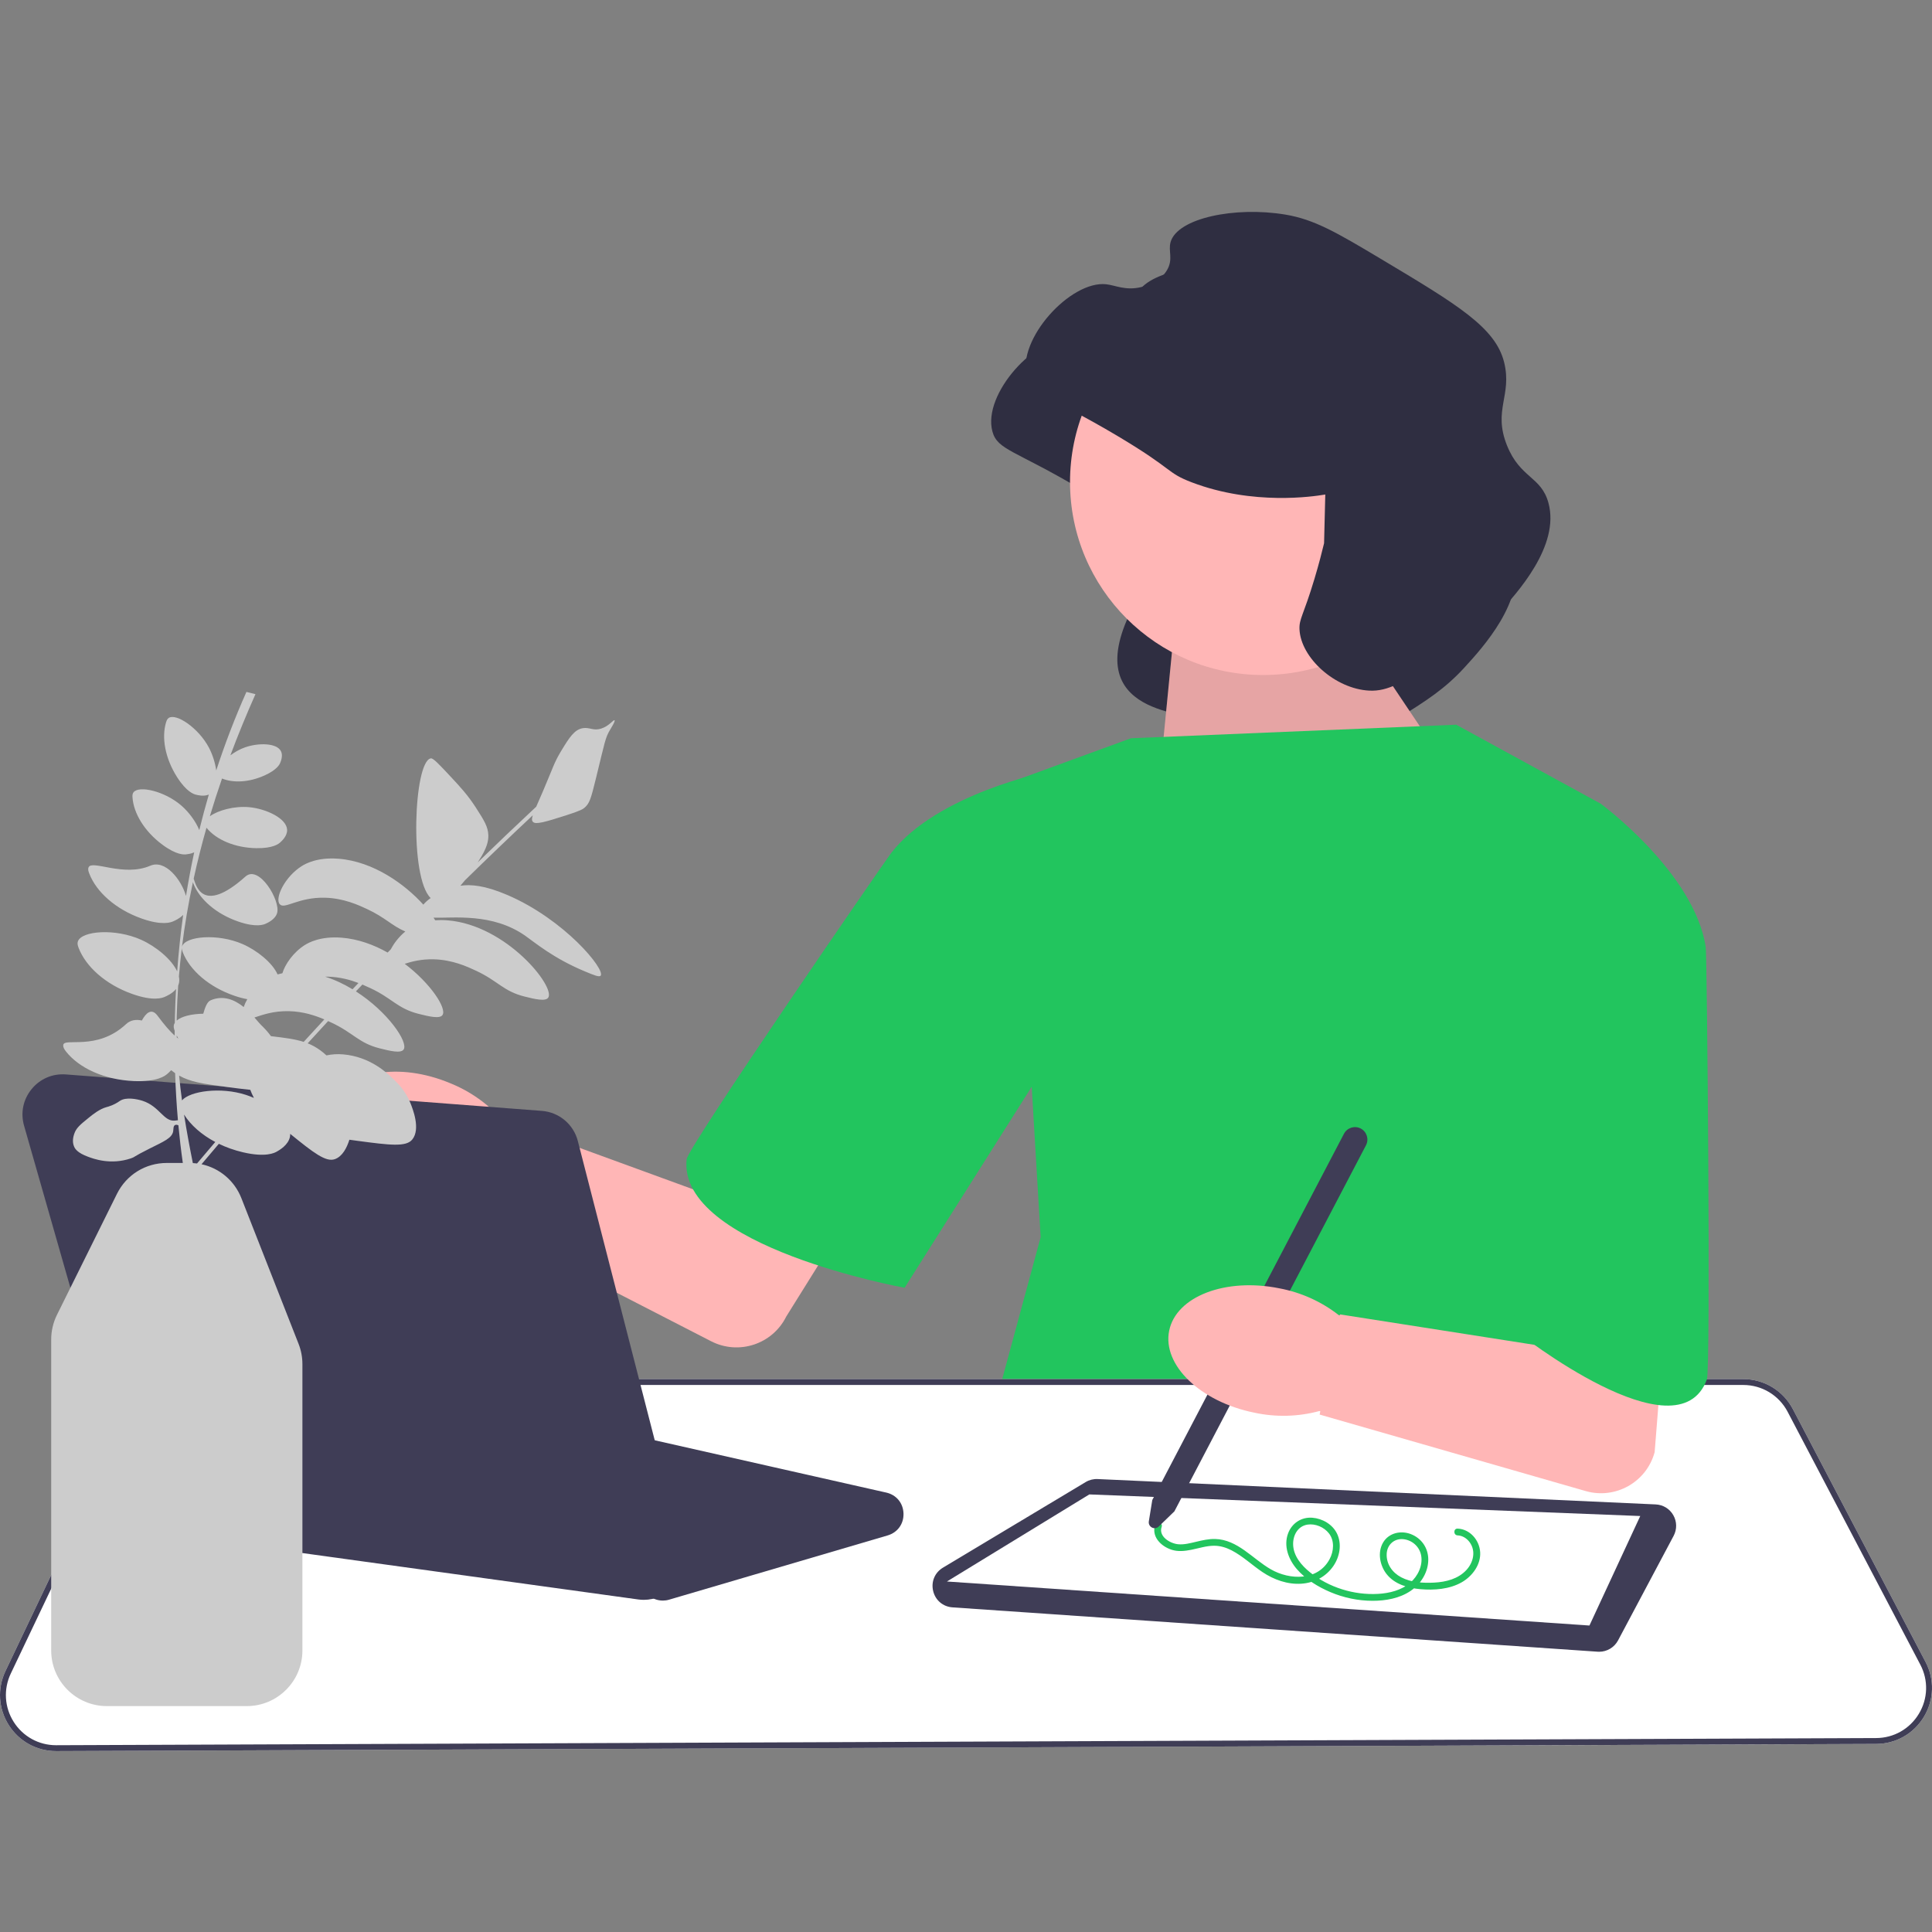 <svg width="1869" height="1869" viewBox="0 0 1869 1869" fill="none" xmlns="http://www.w3.org/2000/svg">
<rect x="0" y="0" width="1869" height="1869" fill="#808080" stroke="none"/>
<g clip-path="url(#clip0_5_3)">
<path d="M1248.81 531.152C1248.53 531.199 1248.12 531.268 1247.62 531.351C1237.9 532.96 1179.1 542.029 1119.81 519.453C1094.7 509.89 1103.27 507.506 1047.33 474.256C981.755 435.273 964.926 435.546 960.042 417.369C950.292 381.073 1002.36 324.015 1036.82 327.772C1045.9 328.761 1055.61 334.168 1070.73 330.502C1074.05 329.696 1088.58 326.169 1095.67 314.141C1101.99 303.411 1096.64 295.671 1099.18 286.871C1105.85 263.772 1161.48 252.244 1210.25 260.389C1238.3 265.073 1260.12 277.863 1302.6 303.251C1376.56 347.439 1413.54 369.533 1421.85 403.384C1429.72 435.468 1410.82 449.293 1424.57 483.638C1437.37 515.618 1457.7 513.482 1464.7 539.352C1475.96 580.982 1434.17 626.671 1416.76 645.704C1397.67 666.571 1379.42 678.024 1355.18 693.228C1324.76 712.312 1309.55 721.853 1291.27 720.883C1258.11 719.122 1159.6 725.114 1158.31 697.687C1157.83 687.409 1038.35 695.825 1097.18 585.164C1104.4 571.591 1245.77 586.089 1247.63 578.292" fill="#2F2E41"/>
<path d="M1306.02 601.965L1407.64 753.491L1115.95 812.461L1134.53 622.756L1306.02 601.965Z" fill="#FFB6B6"/>
<path opacity="0.1" d="M1306.02 601.965L1407.64 753.491L1115.95 812.461L1134.53 622.756L1306.02 601.965Z" fill="black"/>
<path d="M1094.1 714.178L1408.71 701.073L1548.53 777.516L1541.98 1268.93L1688.36 1546.31L949.907 1406.53L1006.71 1196.86L980.493 755.675L1094.1 714.178Z" fill="#22C55E"/>
<path d="M8.473 1668.84C-1.571 1653.01 -2.758 1633.46 5.3 1616.53L125.04 1365.02C133.977 1346.25 153.188 1334.12 173.983 1334.12H1686.39C1706.61 1334.12 1725 1345.24 1734.39 1363.14L1862.74 1607.71C1871.61 1624.62 1871.02 1644.48 1861.18 1660.83C1851.33 1677.19 1834.05 1687 1814.95 1687.07L54.456 1694H54.235C35.572 1694 18.476 1684.61 8.473 1668.84H8.473Z" fill="white"/>
<path d="M8.473 1668.84C-1.571 1653.01 -2.758 1633.46 5.3 1616.53L125.04 1365.02C133.977 1346.25 153.188 1334.12 173.983 1334.12H1686.39C1706.61 1334.12 1725 1345.24 1734.39 1363.14L1862.74 1607.71C1871.61 1624.62 1871.02 1644.48 1861.18 1660.83C1851.33 1677.19 1834.05 1687 1814.95 1687.07L54.456 1694H54.235C35.572 1694 18.476 1684.61 8.473 1668.84H8.473ZM173.983 1339.81C155.371 1339.81 138.176 1350.67 130.178 1367.47L10.438 1618.97C3.225 1634.12 4.286 1651.63 13.277 1665.79C22.231 1679.91 37.531 1688.31 54.236 1688.31H54.433L1814.93 1681.38C1832.02 1681.32 1847.49 1672.54 1856.3 1657.9C1865.12 1643.26 1865.64 1625.49 1857.7 1610.36L1729.35 1365.78C1720.95 1349.76 1704.49 1339.81 1686.39 1339.81H173.983H173.983Z" fill="#3F3D56"/>
<path d="M1545.59 1597.85L921.455 1554.95C912.24 1554.32 904.891 1548.11 902.733 1539.13C900.574 1530.16 904.297 1521.28 912.216 1516.53L1050.23 1433.75C1053.73 1431.65 1057.75 1430.63 1061.83 1430.82L1601.7 1455.36C1608.83 1455.68 1615.21 1459.57 1618.75 1465.78C1622.29 1471.98 1622.4 1479.45 1619.05 1485.76L1565.3 1586.9C1561.69 1593.69 1554.62 1597.9 1547.01 1597.9C1546.54 1597.9 1546.06 1597.88 1545.59 1597.85V1597.85Z" fill="#3F3D56"/>
<path d="M916.043 1529.93L1537.61 1572.52L1586.77 1466.59L1053.8 1445.69L916.043 1529.93Z" fill="white"/>
<path d="M1221.91 653.007C1325.07 653.007 1408.69 569.409 1408.69 466.286C1408.69 363.164 1325.07 279.566 1221.91 279.566C1118.75 279.566 1035.13 363.164 1035.13 466.286C1035.13 569.409 1118.75 653.007 1221.91 653.007Z" fill="#FFB6B6"/>
<path d="M1282.07 478.369C1281.8 478.416 1281.39 478.486 1280.89 478.568C1271.16 480.177 1212.36 489.247 1153.08 466.671C1127.96 457.107 1136.53 454.723 1080.6 421.473C1015.02 382.491 998.191 382.763 993.307 364.586C983.556 328.29 1035.62 271.232 1070.09 274.989C1079.16 275.978 1088.88 281.386 1103.99 277.719C1107.31 276.913 1121.85 273.387 1128.93 261.359C1135.26 250.629 1129.9 242.888 1132.44 234.088C1139.12 210.989 1194.74 199.461 1243.51 207.606C1271.56 212.291 1293.38 225.08 1335.87 250.468C1409.82 294.656 1446.8 316.751 1455.11 350.601C1462.99 382.686 1444.08 396.51 1457.83 430.856C1470.63 462.835 1490.97 460.699 1497.97 486.569C1509.23 528.199 1467.43 573.889 1450.02 592.921C1430.94 613.788 1412.68 625.241 1388.45 640.445C1358.03 659.529 1342.82 669.071 1324.53 668.1C1291.38 666.34 1258.4 636.304 1257.12 608.877C1256.64 598.599 1260.93 595.516 1271.54 560.181C1275.96 545.459 1279.03 533.306 1280.9 525.509" fill="#2F2E41"/>
<path d="M1410.09 1478.77C1422.11 1479.25 1431.25 1490.01 1431.91 1501.67C1432.6 1513.77 1424.18 1524.92 1414.07 1530.69C1402.22 1537.44 1387.43 1538.52 1374.09 1537.36C1362.09 1536.31 1349.04 1532.58 1341.32 1522.68C1334.82 1514.34 1332.43 1501.75 1337.96 1492.29C1343.43 1482.91 1355.09 1480.32 1364.83 1484.08C1375.15 1488.07 1381.63 1497.44 1381.7 1508.53C1381.77 1520.81 1374.67 1532.16 1364.71 1538.95C1353.97 1546.28 1340.45 1548.63 1327.67 1548.6C1313.74 1548.57 1299.87 1545.65 1287.05 1540.22C1275.05 1535.14 1263.05 1527.8 1254.47 1517.84C1246.42 1508.5 1241.6 1495.54 1246.07 1483.42C1249.73 1473.49 1258.99 1467.4 1269.59 1468.24C1279.3 1469.01 1289.12 1474.64 1293.42 1483.6C1298.28 1493.72 1296.1 1505.86 1289.92 1514.9C1282.77 1525.34 1271.48 1531.21 1258.95 1532.06C1245.6 1532.96 1232.39 1528.22 1221.41 1520.89C1211.25 1514.11 1202.32 1505.42 1191.4 1499.78C1186.15 1497.06 1180.44 1495.33 1174.49 1495.34C1166.92 1495.35 1159.64 1497.84 1152.28 1499.28C1146.04 1500.5 1139.61 1501.21 1133.45 1499.22C1128.18 1497.51 1123.25 1494.39 1119.93 1489.9C1116.79 1485.66 1115.68 1480.35 1117.46 1475.31C1118.86 1471.36 1125.19 1473.06 1123.78 1477.05C1120.53 1486.26 1131.69 1493.03 1139.5 1493.87C1145.42 1494.51 1151.54 1492.8 1157.26 1491.47C1163.21 1490.07 1169.3 1488.65 1175.46 1488.8C1197.29 1489.34 1211.72 1507.99 1229.31 1518.1C1247.81 1528.74 1274.9 1529.48 1286.23 1508.34C1290.35 1500.67 1291.2 1490.46 1285.54 1483.29C1280.83 1477.31 1272.47 1473.74 1264.89 1474.89C1255.37 1476.35 1250.62 1485.42 1250.97 1494.43C1251.39 1505.46 1259.08 1514.42 1267.28 1521.03C1285.54 1535.73 1309.75 1543.22 1333.11 1541.91C1344.06 1541.29 1355.71 1538.44 1364.22 1531.15C1371.57 1524.85 1376.59 1514.6 1374.82 1504.79C1373.29 1496.29 1366.17 1489.85 1357.56 1488.99C1348.75 1488.12 1341.87 1494.37 1341.47 1503.17C1341.03 1513.06 1346.91 1521.32 1355.43 1525.82C1365.08 1530.93 1376.78 1531.56 1387.48 1531C1398.83 1530.41 1410.67 1527.42 1418.61 1518.78C1425.39 1511.4 1427.96 1500.46 1421.72 1491.93C1418.96 1488.16 1414.81 1485.51 1410.09 1485.32C1405.89 1485.16 1405.86 1478.6 1410.09 1478.77V1478.77Z" fill="#22C55E"/>
<path d="M1111.37 1471.75L1114.71 1451.1L1300.14 1096.8C1303.21 1090.93 1310.49 1088.65 1316.36 1091.72C1322.23 1094.79 1324.51 1102.07 1321.44 1107.94L1136.09 1462.08L1120.94 1476.75C1119.14 1478.48 1116.56 1478.85 1114.35 1477.7C1112.15 1476.54 1110.98 1474.21 1111.37 1471.75H1111.37Z" fill="#3F3D56"/>
<path d="M1237.77 1246.34C1258.69 1250.28 1278.36 1259.17 1295.14 1272.26L1296.08 1272.47L1296.27 1271.53L1498.37 1303.17L1483.73 1034.45L1636.89 950.589L1600.69 1404.82C1592.85 1433.82 1562.73 1450.77 1533.86 1442.41L1276.6 1368.44L1277.25 1365.27L1276.35 1365.03C1255.79 1370.58 1234.2 1371.11 1213.39 1366.6C1161.18 1356.04 1124.31 1320.55 1131.04 1287.34C1137.77 1254.12 1185.54 1235.77 1237.77 1246.34V1246.34Z" fill="#FFB6B6"/>
<path d="M1375.94 825.565L1548.53 777.516C1548.53 777.516 1639.2 844.13 1650.12 916.204C1651.42 924.776 1655.03 1324.07 1651.22 1334.45C1622.98 1411.37 1467.7 1288.59 1467.7 1288.59L1375.94 825.565Z" fill="#22C55E"/>
<path d="M627.294 1543.23L609.401 1527.89H609.4C606.737 1525.61 603.498 1524.1 600.034 1523.52L201.352 1457.09C192.252 1455.58 185.531 1449.01 183.809 1439.95C182.088 1430.89 185.933 1422.31 193.844 1417.56L336.075 1332.25C340.829 1329.4 346.423 1328.5 351.835 1329.73L857.332 1443.9C867.159 1446.11 873.717 1454.05 874.039 1464.12C874.362 1474.19 868.324 1482.53 858.656 1485.37L647.301 1547.51C645.295 1548.11 643.25 1548.39 641.222 1548.39C636.178 1548.39 631.24 1546.61 627.294 1543.23V1543.23Z" fill="#3F3D56"/>
<path d="M435.298 1047.79C455.06 1055.7 472.639 1068.23 486.565 1084.33L487.452 1084.71L487.821 1083.83L679.964 1153.98L885.12 821.913L998.536 892.181L760.664 1273.51C747.354 1300.45 714.528 1311.24 687.819 1297.46L449.754 1175.1L450.997 1172.12L450.161 1171.71C428.917 1173.16 407.632 1169.52 388.088 1161.06C338.912 1140.6 309.615 1098.64 322.649 1067.36C335.683 1036.07 386.108 1027.31 435.298 1047.79L435.298 1047.79Z" fill="#FFB6B6"/>
<path d="M1105.2 881.862L1014.46 746.21C1014.46 746.21 906.475 767.576 861.994 825.339C856.434 832.56 665.446 1109.46 664.215 1121.55C655.602 1206.14 875.109 1245.77 875.109 1245.77L1105.2 881.862V881.862Z" fill="#22C55E"/>
<path d="M617.419 1547.3L160.407 1484.16C145.111 1482.04 132.487 1471.09 128.244 1456.24L23.28 1088.99C19.723 1076.54 22.378 1063.65 30.565 1053.62C38.752 1043.59 50.847 1038.41 63.762 1039.4L524.202 1074.66C540.86 1075.94 554.843 1087.66 559 1103.84L660.535 1498.98C663.775 1511.59 660.535 1524.91 651.867 1534.63C644.403 1543 633.818 1547.67 622.784 1547.67C621.005 1547.67 619.212 1547.55 617.419 1547.3V1547.3Z" fill="#3F3D56"/>
<path d="M515.551 795.06C518.222 797.997 527.916 795.004 547.195 788.9C561.85 784.259 564.107 782.57 565.501 781.359C570.402 777.103 571.686 772.627 576.541 752.852C585.253 717.361 585.523 713.836 589.997 706.305C591.537 703.711 595.429 697.524 594.48 696.758C593.505 695.97 589.293 702.415 581.509 704.85C573.923 707.223 570.508 703.421 564.032 704.39C555.66 705.641 550.682 713.591 542.873 726.459C535.959 737.855 535.089 742.439 525.395 765.082C522.648 771.495 520.437 776.46 518.739 780.383C499.705 798.142 480.828 816.135 462.122 834.285C462.483 833.734 462.822 833.214 463.117 832.762C471.402 820.044 472.528 813.226 472.408 808.117C472.214 799.84 468.259 793.536 460.358 781.265C452.616 769.24 445.281 761.305 436.442 751.837C424.857 739.426 419.064 733.22 416.757 733.629C400.28 736.544 395.874 848.701 416.605 868.76C413.695 870.838 411.285 873.015 409.543 875.156C391.796 855.459 361.396 833.452 327.719 830.743C306.957 829.072 295.498 835.585 291.935 837.822C275.467 848.162 265.675 868.858 270.593 874.697C275.179 880.143 288.423 867.764 314.38 868.445C332.492 868.921 346.639 875.49 355.039 879.39C372.658 887.57 379.102 895.613 392.093 901.123C386.003 906.139 381.178 912.4 378.149 918.24C377.099 919.321 376.054 920.408 375.005 921.491C361.601 913.94 346.506 908.4 330.684 907.127C309.922 905.457 298.463 911.97 294.9 914.207C283.802 921.176 275.759 932.837 273.185 941.495C271.502 941.833 269.945 942.219 268.52 942.635C263.489 931.268 248.516 919.281 234.594 913.24C210.629 902.841 179.499 905.597 176.168 915.486C176.062 915.801 176.036 916.112 175.989 916.424C178.616 895.235 182.182 874.194 186.639 853.306C186.79 853.902 186.98 854.506 187.233 855.14C193.148 869.994 209.134 884.251 230.924 891.647C248.026 897.452 255.19 894.444 257.009 893.603C258.747 892.8 266.255 889.578 268.095 883.172C271.505 871.296 250.619 836.196 237.445 847.969C195.117 885.796 189.308 855.166 187.364 850.01C190.963 833.497 195.105 817.078 199.751 800.752C199.831 800.852 199.901 800.95 199.984 801.051C209.232 812.263 227.029 820.162 247.943 820.511C264.357 820.784 269.721 816.191 271.062 814.958C272.343 813.78 277.946 808.907 277.757 802.852C277.408 791.626 257.431 782.483 241.448 780.898C226.719 779.437 210.858 783.945 202.991 789.654C206.649 777.428 210.584 765.256 214.781 753.136C225.53 757.525 240.757 756.935 255.715 750.251C268.051 744.738 270.45 739.446 271.02 738.059C271.565 736.735 274.044 731.149 271.794 726.7C267.622 718.451 249.539 718.59 237.068 722.974C231.932 724.78 227.05 727.558 222.866 730.699C230.304 710.834 238.412 691.111 247.132 671.533L238.393 669.349C227.254 694.358 217.542 719.694 209.195 745.31C208.157 737.797 205.557 729.794 202.132 723.292C192.063 704.173 170.556 689.829 163.282 694.483C161.827 695.414 161.215 696.93 160.661 698.735C156.203 713.259 159.56 733.332 171.302 751.774C180.518 766.248 187.616 768.28 189.464 768.739C191.025 769.127 197.052 770.791 202.006 768.648C198.674 780.06 195.594 791.521 192.785 803.034C189.405 794.645 182.744 785.706 175.7 779.524C159.455 765.271 134.238 759.568 129.111 766.515C128.086 767.904 128.057 769.539 128.185 771.423C129.219 786.58 139.537 804.124 157.1 817.146C170.886 827.368 178.241 826.727 180.132 826.495C181.245 826.358 184.608 826.024 187.851 824.558C184.841 838.546 182.21 852.602 179.935 866.717C175.386 850.927 159.935 831.228 145.352 837.495C119.474 848.616 89.056 831.533 85.708 839.003C84.837 840.947 85.558 842.951 86.391 845.126C93.096 862.625 111.612 879.581 137.036 888.585C156.99 895.652 165.432 892.236 167.577 891.279C168.999 890.645 173.691 888.685 177.187 885.048C174.674 903.185 172.748 921.415 171.391 939.724C165.996 927.948 150.799 915.541 136.573 909.144C111.618 897.924 78.978 900.382 75.353 910.693C74.629 912.755 75.2 914.745 76.055 916.977C82.937 934.939 101.941 952.342 128.037 961.583C148.518 968.837 157.182 965.331 159.385 964.349C160.993 963.631 166.676 961.258 170.299 956.751C169.835 965.215 169.477 973.694 169.25 982.188C169.185 984.608 169.147 987.027 169.1 989.446C168.807 989.921 168.55 990.408 168.379 990.916C167.68 992.991 168.156 994.988 168.977 997.169C168.959 998.706 168.949 1000.24 168.939 1001.78C164.373 997.641 158.927 991.42 152.376 982.555C146.465 974.556 140.851 980.425 137.245 987.236C131.593 985.977 126.201 986.756 121.96 990.716C93.523 1017.27 61.629 1003.18 61.178 1011.1C61.047 1013.39 62.272 1015.2 63.815 1017.17C76.231 1033.03 100.606 1044.6 129.564 1045.82C152.291 1046.77 159.881 1040.6 161.782 1038.94C162.45 1038.35 163.947 1037.1 165.568 1035.32C166.869 1036.36 168.136 1037.31 169.407 1038.17C169.906 1053.37 170.801 1068.55 172.127 1083.71C171.049 1083.8 170.018 1083.98 169.25 1084.06C158.241 1085.18 154.532 1070.33 137.902 1064.91C132.379 1063.11 121.74 1061.14 116.133 1064.91C115.325 1065.45 112.57 1067.49 108.296 1069.26C105.769 1070.31 103.839 1070.79 103.071 1071C96.248 1072.87 89.928 1077.99 85.656 1081.45C77.624 1087.95 73.609 1091.21 71.723 1097.12C71.13 1098.98 69.461 1104.21 71.723 1109.3C72.792 1111.71 75.273 1115.29 84.785 1118.88C90.438 1121.01 106.928 1127.23 126.582 1120.62C131.058 1119.11 127.641 1119.65 144.868 1111.04C158.422 1104.27 166.348 1101.03 167.508 1094.5C167.916 1092.21 167.505 1089.41 169.25 1088.41C170.22 1087.86 171.392 1088.13 172.562 1088.55C173.703 1100.73 175.127 1112.9 176.853 1125.04H161.344C140.751 1125.04 122.276 1136.49 113.132 1154.94L55.121 1271.94C51.459 1279.32 49.523 1287.58 49.523 1295.82V1596.66C49.523 1626.33 73.662 1650.46 103.334 1650.46H238.739C268.41 1650.46 292.549 1626.33 292.549 1596.66V1319.65C292.549 1312.9 291.298 1306.28 288.829 1300L233.542 1159.18C226.837 1142.1 212.314 1130.02 194.953 1126.28C200.521 1119.68 206.099 1113.08 211.719 1106.51C218.796 1109.93 226.582 1112.73 234.952 1114.69C257.096 1119.9 265.711 1115.26 267.891 1113.98C269.972 1112.77 278.994 1107.82 280.523 1099.56C280.687 1098.68 280.75 1097.78 280.738 1096.88C303.421 1115.32 315.254 1124.4 323.899 1121.37C331.331 1118.77 335.574 1110.23 338.004 1102.57C340.541 1102.93 343.232 1103.29 346.1 1103.67C377.166 1107.82 392.821 1109.74 398.81 1102.38C407.097 1092.2 399.231 1072.57 397.063 1067.16C392.35 1055.4 385.101 1048.25 380.597 1043.9C374.75 1038.25 358.083 1022.14 331.844 1019.99C326.14 1019.52 321.016 1019.88 315.795 1020.97C313.977 1019.31 312.057 1017.68 309.943 1016.13C305.915 1013.18 301.938 1011 297.657 1009.29C304.224 1002.1 310.809 994.926 317.425 987.785C318.473 988.261 319.467 988.721 320.381 989.145C342.056 999.209 346.818 1009.06 367.662 1014.25C377.119 1016.61 387.825 1019.27 390.475 1015.26C395.184 1008.15 375.198 978.864 344.314 959.051C346.396 956.847 348.484 954.65 350.571 952.452C353.395 953.636 355.883 954.79 358.004 955.774C379.678 965.838 384.441 975.693 405.285 980.881C414.741 983.234 425.448 985.899 428.098 981.893C432.299 975.543 416.841 951.539 391.524 932.365C398.478 930.157 407.7 927.71 419.64 928.024C437.752 928.5 451.9 935.068 460.299 938.968C481.974 949.032 486.736 958.887 507.58 964.074C517.037 966.428 527.743 969.093 530.394 965.086C537.393 954.506 489.851 894.897 432.979 890.321C428.565 889.966 424.597 889.996 421.01 890.261C420.514 889.44 419.976 888.597 419.409 887.74C438.651 888.358 476.23 882.859 508.215 905.308C517.438 911.781 535.355 927.008 565.339 939.518C574.922 943.517 579.742 945.483 581.069 943.84C585.82 937.963 546.316 889.593 490.738 865.765C468.703 856.317 455.088 855.423 445.404 856.854C446.897 855.154 448.351 853.398 449.751 851.635C471.393 830.417 493.307 809.42 515.418 788.706C514.348 792.015 514.383 793.776 515.551 795.06V795.06ZM237.829 1059.15C213.386 1051.24 183.787 1055.49 176.069 1064.49C174.981 1056.51 174.035 1048.52 173.256 1040.52C184.392 1046.73 196.012 1048.4 218.054 1051.34C227.442 1052.6 235.401 1053.64 242.133 1054.29C243.037 1056.74 244.001 1058.95 245.12 1061.05C245.25 1061.3 245.389 1061.53 245.521 1061.77L245.326 1062C242.816 1060.91 240.301 1059.95 237.829 1059.15H237.829ZM172.885 951.976C173.583 949.664 173.597 947.202 173.065 944.664C173.825 935.467 174.775 926.3 175.898 917.16C175.869 918.559 176.313 919.959 176.918 921.477C183.713 938.538 202.075 954.914 227.103 963.409C231.772 964.994 235.777 965.994 239.227 966.604C237.709 969.248 236.547 971.825 235.776 974.208C227.243 967.355 216.26 962.372 203.797 967.659C200.406 969.097 198.393 974.36 196.645 980.654C185.132 980.852 175.512 983.254 170.93 987.316C170.955 985.622 170.946 983.931 170.991 982.234C171.249 972.561 171.726 962.919 172.398 953.307C172.582 952.877 172.747 952.435 172.885 951.976H172.885ZM170.962 1001.73C171.459 1002.75 172.002 1003.76 172.566 1004.76C172.054 1004.39 171.53 1003.98 170.992 1003.54C170.977 1002.94 170.974 1002.33 170.962 1001.73ZM190.619 1125.53C189.279 1125.36 187.926 1125.23 186.56 1125.15C183.409 1109.51 180.499 1093.88 178.064 1078.22C184.468 1088.39 194.922 1097.69 208.238 1104.74C202.33 1111.66 196.47 1118.59 190.619 1125.53H190.619ZM293.788 1007.9C285.452 1005.23 275.67 1003.95 262.132 1002.37C258.701 997.607 255.165 994.096 252.551 991.57C251.135 990.201 248.961 987.486 246.145 984.31C253.442 981.969 264.333 977.797 279.722 978.201C293.709 978.569 305.316 982.567 313.752 986.166C307.07 993.384 300.421 1000.63 293.788 1007.9V1007.9ZM341.031 957.003C332.839 952.055 323.956 947.818 314.604 944.841C315.513 944.832 316.402 944.805 317.345 944.83C328.942 945.135 338.903 947.939 346.78 950.939C344.863 952.96 342.944 954.977 341.031 957.003V957.003Z" fill="#CCCCCC"/>
</g>
<defs>
<clipPath id="clip0_5_3">
<rect width="1869" height="1489" fill="white" transform="translate(0 205)"/>
</clipPath>
</defs>
</svg>
